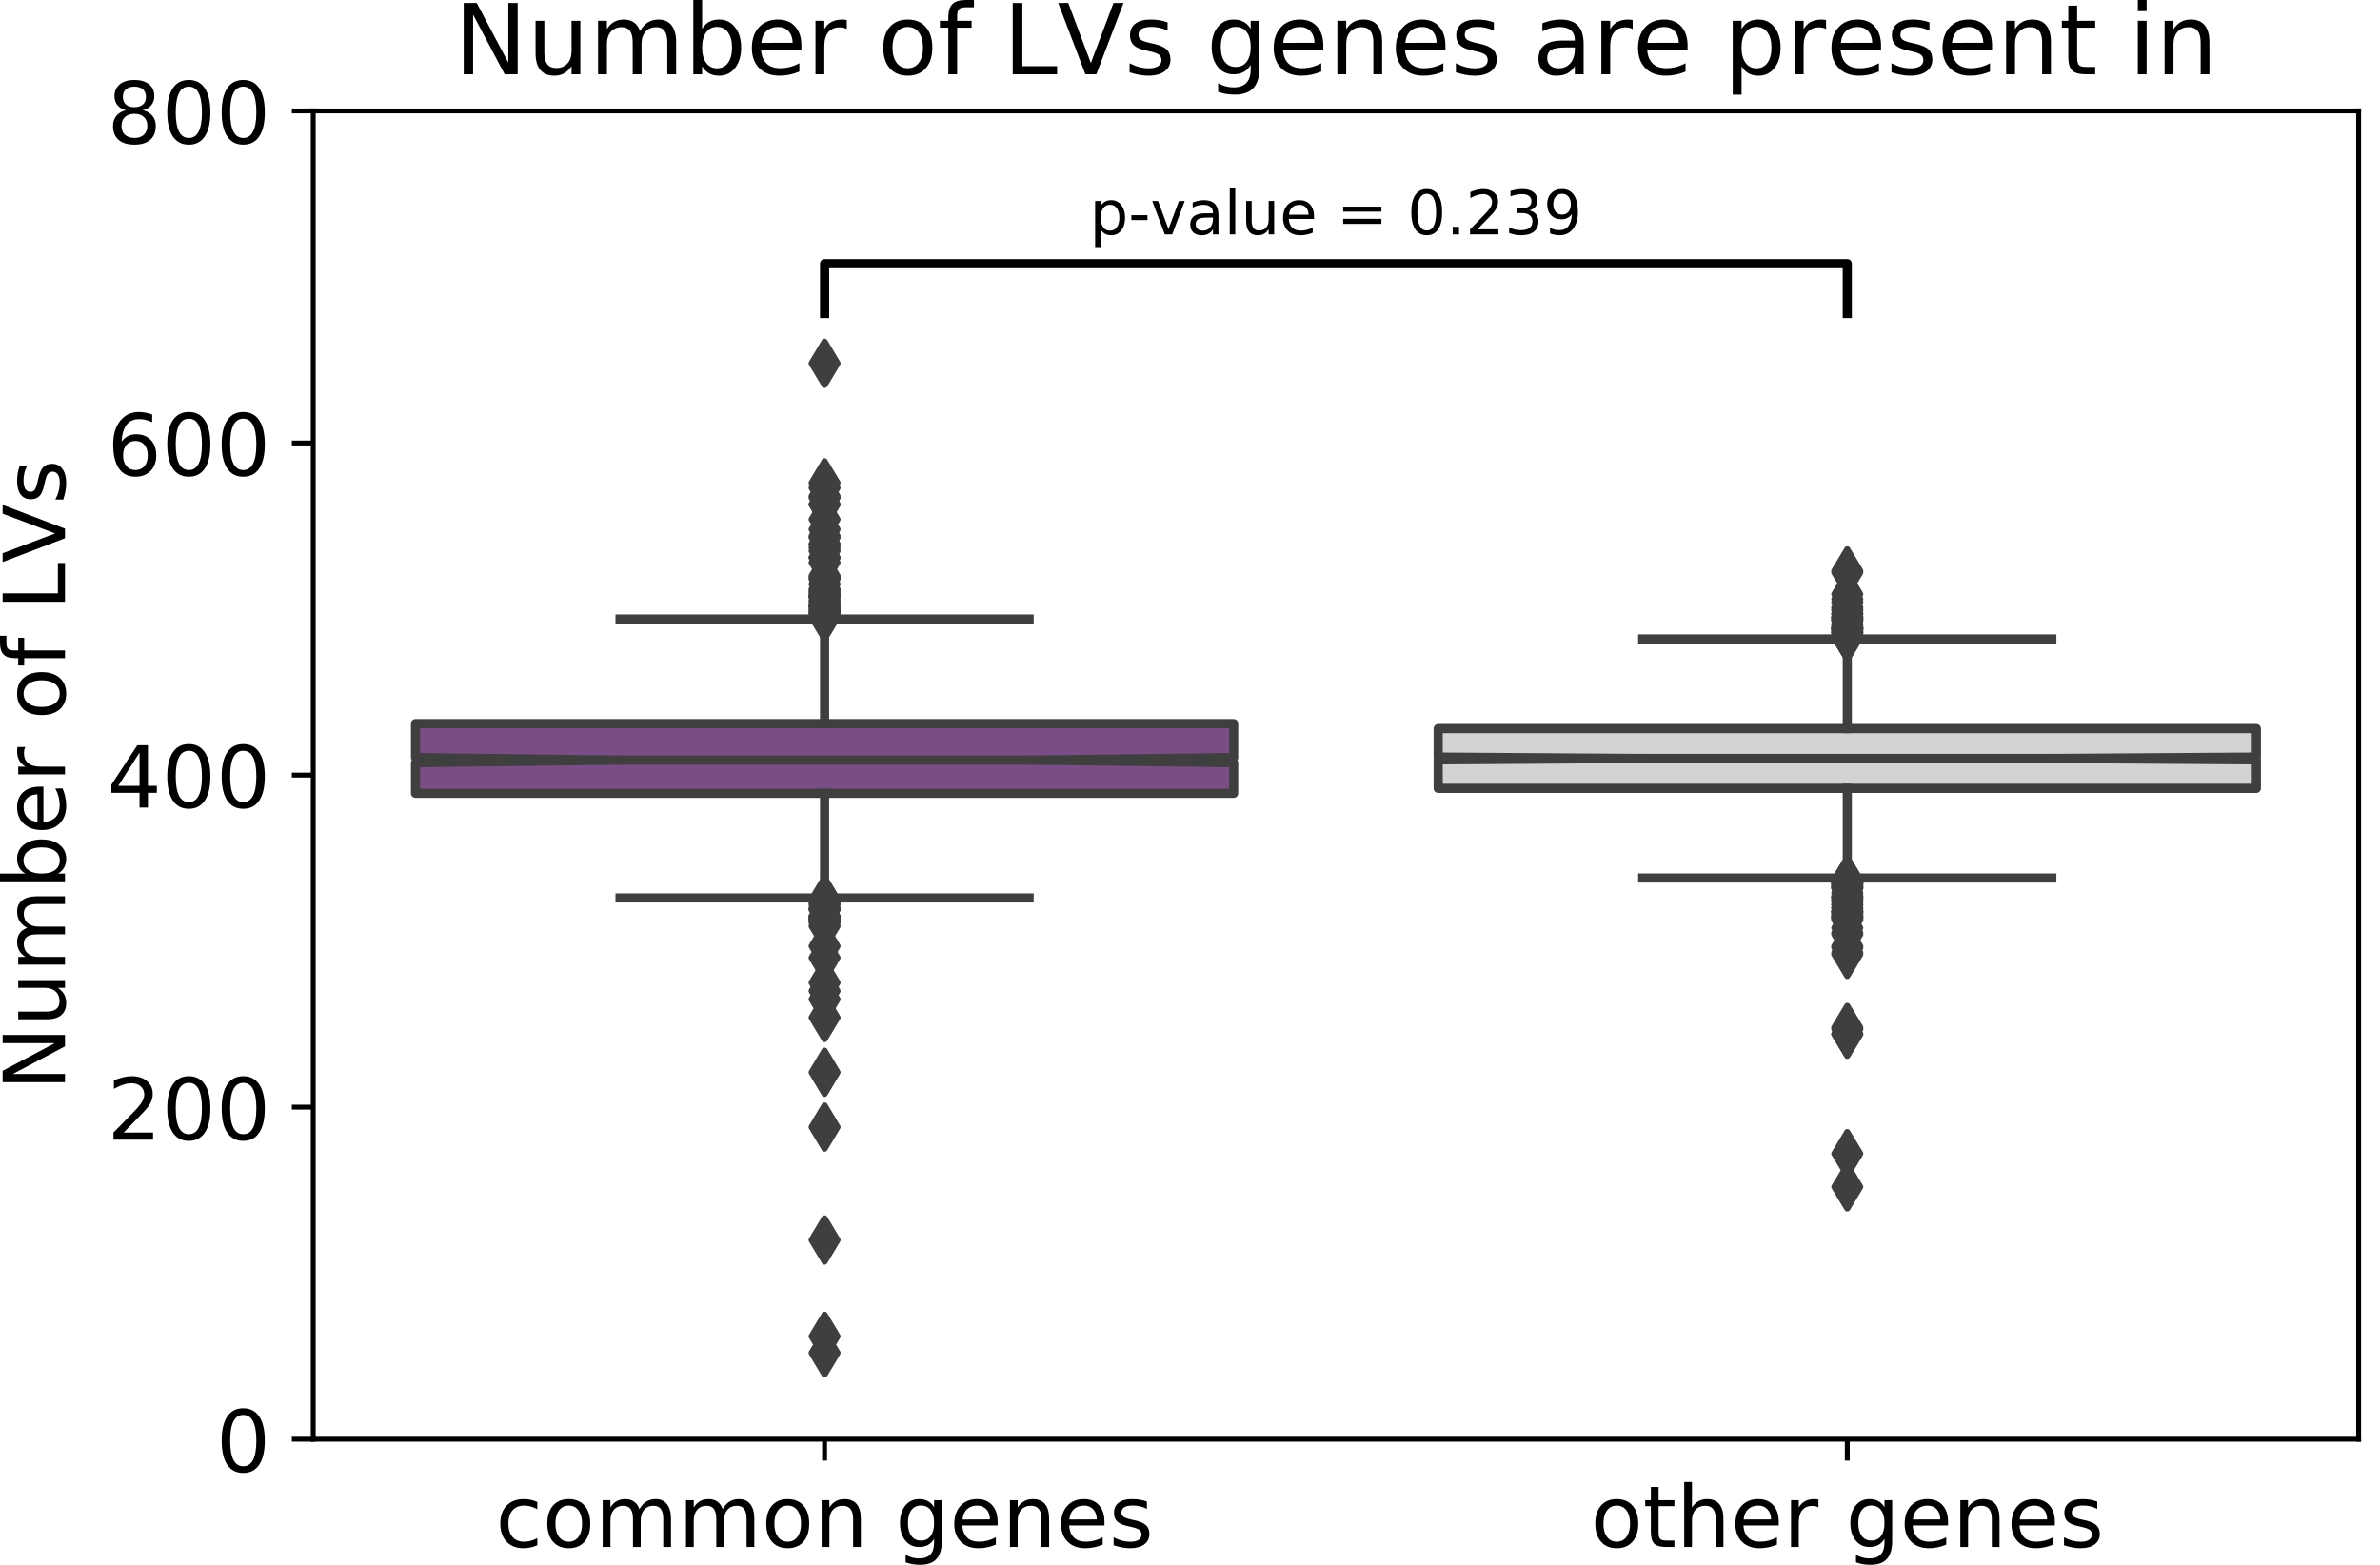 <?xml version="1.0" encoding="utf-8" standalone="no"?>
<!DOCTYPE svg PUBLIC "-//W3C//DTD SVG 1.1//EN"
  "http://www.w3.org/Graphics/SVG/1.1/DTD/svg11.dtd">
<!-- Created with matplotlib (https://matplotlib.org/) -->
<svg height="256.147pt" version="1.1" viewBox="0 0 389.572 256.147" width="389.572pt" xmlns="http://www.w3.org/2000/svg" xmlns:xlink="http://www.w3.org/1999/xlink">
 <defs>
  <style type="text/css">
*{stroke-linecap:butt;stroke-linejoin:round;}
  </style>
 </defs>
 <g id="figure_1">
  <g id="patch_1">
   <path d="M 0 256.147
L 389.572 256.147
L 389.572 0
L 0 0
z
" style="fill:none;"/>
  </g>
  <g id="axes_1">
   <g id="patch_2">
    <path d="M 51.272 235.597
L 386.072 235.597
L 386.072 18.157
L 51.272 18.157
z
" style="fill:none;"/>
   </g>
   <g id="patch_3">
    <path clip-path="url(#pb66b2b7075)" d="M 68.012 129.867
L 201.932 129.867
L 201.932 124.852
L 168.452 124.431
L 201.932 124.01
L 201.932 118.452
L 68.012 118.452
L 68.012 124.01
L 101.492 124.431
L 68.012 124.852
L 68.012 129.867
z
" style="fill:#7b4d85;stroke:#3f3f3f;stroke-linejoin:miter;stroke-width:1.5;"/>
   </g>
   <g id="patch_4">
    <path clip-path="url(#pb66b2b7075)" d="M 235.412 129.052
L 369.332 129.052
L 369.332 124.387
L 335.852 124.159
L 369.332 123.932
L 369.332 119.267
L 235.412 119.267
L 235.412 123.932
L 268.892 124.159
L 235.412 124.387
L 235.412 129.052
z
" style="fill:#d3d3d3;stroke:#3f3f3f;stroke-linejoin:miter;stroke-width:1.5;"/>
   </g>
   <g id="matplotlib.axis_1">
    <g id="xtick_1">
     <g id="line2d_1">
      <defs>
       <path d="M 0 0
L 0 3.5
" id="m9c229fa708" style="stroke:#000000;stroke-width:0.8;"/>
      </defs>
      <g>
       <use style="stroke:#000000;stroke-width:0.8;" x="134.972" xlink:href="#m9c229fa708" y="235.597"/>
      </g>
     </g>
     <g id="text_1">
      <!-- common genes -->
      <defs>
       <path d="M 48.781 52.594
L 48.781 44.188
Q 44.969 46.297 41.141 47.344
Q 37.312 48.391 33.406 48.391
Q 24.656 48.391 19.812 42.844
Q 14.984 37.312 14.984 27.297
Q 14.984 17.281 19.812 11.734
Q 24.656 6.203 33.406 6.203
Q 37.312 6.203 41.141 7.25
Q 44.969 8.297 48.781 10.406
L 48.781 2.094
Q 45.016 0.344 40.984 -0.531
Q 36.969 -1.422 32.422 -1.422
Q 20.062 -1.422 12.781 6.344
Q 5.516 14.109 5.516 27.297
Q 5.516 40.672 12.859 48.328
Q 20.219 56 33.016 56
Q 37.156 56 41.109 55.141
Q 45.062 54.297 48.781 52.594
z
" id="DejaVuSans-99"/>
       <path d="M 30.609 48.391
Q 23.391 48.391 19.188 42.75
Q 14.984 37.109 14.984 27.297
Q 14.984 17.484 19.156 11.844
Q 23.344 6.203 30.609 6.203
Q 37.797 6.203 41.984 11.859
Q 46.188 17.531 46.188 27.297
Q 46.188 37.016 41.984 42.703
Q 37.797 48.391 30.609 48.391
z
M 30.609 56
Q 42.328 56 49.016 48.375
Q 55.719 40.766 55.719 27.297
Q 55.719 13.875 49.016 6.219
Q 42.328 -1.422 30.609 -1.422
Q 18.844 -1.422 12.172 6.219
Q 5.516 13.875 5.516 27.297
Q 5.516 40.766 12.172 48.375
Q 18.844 56 30.609 56
z
" id="DejaVuSans-111"/>
       <path d="M 52 44.188
Q 55.375 50.25 60.062 53.125
Q 64.75 56 71.094 56
Q 79.641 56 84.281 50.016
Q 88.922 44.047 88.922 33.016
L 88.922 0
L 79.891 0
L 79.891 32.719
Q 79.891 40.578 77.094 44.375
Q 74.312 48.188 68.609 48.188
Q 61.625 48.188 57.562 43.547
Q 53.516 38.922 53.516 30.906
L 53.516 0
L 44.484 0
L 44.484 32.719
Q 44.484 40.625 41.703 44.406
Q 38.922 48.188 33.109 48.188
Q 26.219 48.188 22.156 43.531
Q 18.109 38.875 18.109 30.906
L 18.109 0
L 9.078 0
L 9.078 54.688
L 18.109 54.688
L 18.109 46.188
Q 21.188 51.219 25.484 53.609
Q 29.781 56 35.688 56
Q 41.656 56 45.828 52.969
Q 50 49.953 52 44.188
z
" id="DejaVuSans-109"/>
       <path d="M 54.891 33.016
L 54.891 0
L 45.906 0
L 45.906 32.719
Q 45.906 40.484 42.875 44.328
Q 39.844 48.188 33.797 48.188
Q 26.516 48.188 22.312 43.547
Q 18.109 38.922 18.109 30.906
L 18.109 0
L 9.078 0
L 9.078 54.688
L 18.109 54.688
L 18.109 46.188
Q 21.344 51.125 25.703 53.562
Q 30.078 56 35.797 56
Q 45.219 56 50.047 50.172
Q 54.891 44.344 54.891 33.016
z
" id="DejaVuSans-110"/>
       <path id="DejaVuSans-32"/>
       <path d="M 45.406 27.984
Q 45.406 37.75 41.375 43.109
Q 37.359 48.484 30.078 48.484
Q 22.859 48.484 18.828 43.109
Q 14.797 37.75 14.797 27.984
Q 14.797 18.266 18.828 12.891
Q 22.859 7.516 30.078 7.516
Q 37.359 7.516 41.375 12.891
Q 45.406 18.266 45.406 27.984
z
M 54.391 6.781
Q 54.391 -7.172 48.188 -13.984
Q 42 -20.797 29.203 -20.797
Q 24.469 -20.797 20.266 -20.094
Q 16.062 -19.391 12.109 -17.922
L 12.109 -9.188
Q 16.062 -11.328 19.922 -12.344
Q 23.781 -13.375 27.781 -13.375
Q 36.625 -13.375 41.016 -8.766
Q 45.406 -4.156 45.406 5.172
L 45.406 9.625
Q 42.625 4.781 38.281 2.391
Q 33.938 0 27.875 0
Q 17.828 0 11.672 7.656
Q 5.516 15.328 5.516 27.984
Q 5.516 40.672 11.672 48.328
Q 17.828 56 27.875 56
Q 33.938 56 38.281 53.609
Q 42.625 51.219 45.406 46.391
L 45.406 54.688
L 54.391 54.688
z
" id="DejaVuSans-103"/>
       <path d="M 56.203 29.594
L 56.203 25.203
L 14.891 25.203
Q 15.484 15.922 20.484 11.062
Q 25.484 6.203 34.422 6.203
Q 39.594 6.203 44.453 7.469
Q 49.312 8.734 54.109 11.281
L 54.109 2.781
Q 49.266 0.734 44.188 -0.344
Q 39.109 -1.422 33.891 -1.422
Q 20.797 -1.422 13.156 6.188
Q 5.516 13.812 5.516 26.812
Q 5.516 40.234 12.766 48.109
Q 20.016 56 32.328 56
Q 43.359 56 49.781 48.891
Q 56.203 41.797 56.203 29.594
z
M 47.219 32.234
Q 47.125 39.594 43.094 43.984
Q 39.062 48.391 32.422 48.391
Q 24.906 48.391 20.391 44.141
Q 15.875 39.891 15.188 32.172
z
" id="DejaVuSans-101"/>
       <path d="M 44.281 53.078
L 44.281 44.578
Q 40.484 46.531 36.375 47.5
Q 32.281 48.484 27.875 48.484
Q 21.188 48.484 17.844 46.438
Q 14.5 44.391 14.5 40.281
Q 14.5 37.156 16.891 35.375
Q 19.281 33.594 26.516 31.984
L 29.594 31.297
Q 39.156 29.25 43.188 25.516
Q 47.219 21.781 47.219 15.094
Q 47.219 7.469 41.188 3.016
Q 35.156 -1.422 24.609 -1.422
Q 20.219 -1.422 15.453 -0.562
Q 10.688 0.297 5.422 2
L 5.422 11.281
Q 10.406 8.688 15.234 7.391
Q 20.062 6.109 24.812 6.109
Q 31.156 6.109 34.562 8.281
Q 37.984 10.453 37.984 14.406
Q 37.984 18.062 35.516 20.016
Q 33.062 21.969 24.703 23.781
L 21.578 24.516
Q 13.234 26.266 9.516 29.906
Q 5.812 33.547 5.812 39.891
Q 5.812 47.609 11.281 51.797
Q 16.75 56 26.812 56
Q 31.781 56 36.172 55.266
Q 40.578 54.547 44.281 53.078
z
" id="DejaVuSans-115"/>
      </defs>
      <g transform="translate(81.118 253.235)scale(0.14 -0.14)">
       <use xlink:href="#DejaVuSans-99"/>
       <use x="54.98" xlink:href="#DejaVuSans-111"/>
       <use x="116.162" xlink:href="#DejaVuSans-109"/>
       <use x="213.574" xlink:href="#DejaVuSans-109"/>
       <use x="310.986" xlink:href="#DejaVuSans-111"/>
       <use x="372.168" xlink:href="#DejaVuSans-110"/>
       <use x="435.547" xlink:href="#DejaVuSans-32"/>
       <use x="467.334" xlink:href="#DejaVuSans-103"/>
       <use x="530.811" xlink:href="#DejaVuSans-101"/>
       <use x="592.334" xlink:href="#DejaVuSans-110"/>
       <use x="655.713" xlink:href="#DejaVuSans-101"/>
       <use x="717.236" xlink:href="#DejaVuSans-115"/>
      </g>
     </g>
    </g>
    <g id="xtick_2">
     <g id="line2d_2">
      <g>
       <use style="stroke:#000000;stroke-width:0.8;" x="302.372" xlink:href="#m9c229fa708" y="235.597"/>
      </g>
     </g>
     <g id="text_2">
      <!-- other genes -->
      <defs>
       <path d="M 18.312 70.219
L 18.312 54.688
L 36.812 54.688
L 36.812 47.703
L 18.312 47.703
L 18.312 18.016
Q 18.312 11.328 20.141 9.422
Q 21.969 7.516 27.594 7.516
L 36.812 7.516
L 36.812 0
L 27.594 0
Q 17.188 0 13.234 3.875
Q 9.281 7.766 9.281 18.016
L 9.281 47.703
L 2.688 47.703
L 2.688 54.688
L 9.281 54.688
L 9.281 70.219
z
" id="DejaVuSans-116"/>
       <path d="M 54.891 33.016
L 54.891 0
L 45.906 0
L 45.906 32.719
Q 45.906 40.484 42.875 44.328
Q 39.844 48.188 33.797 48.188
Q 26.516 48.188 22.312 43.547
Q 18.109 38.922 18.109 30.906
L 18.109 0
L 9.078 0
L 9.078 75.984
L 18.109 75.984
L 18.109 46.188
Q 21.344 51.125 25.703 53.562
Q 30.078 56 35.797 56
Q 45.219 56 50.047 50.172
Q 54.891 44.344 54.891 33.016
z
" id="DejaVuSans-104"/>
       <path d="M 41.109 46.297
Q 39.594 47.172 37.812 47.578
Q 36.031 48 33.891 48
Q 26.266 48 22.188 43.047
Q 18.109 38.094 18.109 28.812
L 18.109 0
L 9.078 0
L 9.078 54.688
L 18.109 54.688
L 18.109 46.188
Q 20.953 51.172 25.484 53.578
Q 30.031 56 36.531 56
Q 37.453 56 38.578 55.875
Q 39.703 55.766 41.062 55.516
z
" id="DejaVuSans-114"/>
      </defs>
      <g transform="translate(260.358 253.235)scale(0.14 -0.14)">
       <use xlink:href="#DejaVuSans-111"/>
       <use x="61.182" xlink:href="#DejaVuSans-116"/>
       <use x="100.391" xlink:href="#DejaVuSans-104"/>
       <use x="163.77" xlink:href="#DejaVuSans-101"/>
       <use x="225.293" xlink:href="#DejaVuSans-114"/>
       <use x="266.406" xlink:href="#DejaVuSans-32"/>
       <use x="298.193" xlink:href="#DejaVuSans-103"/>
       <use x="361.67" xlink:href="#DejaVuSans-101"/>
       <use x="423.193" xlink:href="#DejaVuSans-110"/>
       <use x="486.572" xlink:href="#DejaVuSans-101"/>
       <use x="548.096" xlink:href="#DejaVuSans-115"/>
      </g>
     </g>
    </g>
   </g>
   <g id="matplotlib.axis_2">
    <g id="ytick_1">
     <g id="line2d_3">
      <defs>
       <path d="M 0 0
L -3.5 0
" id="mf11af5f8f3" style="stroke:#000000;stroke-width:0.8;"/>
      </defs>
      <g>
       <use style="stroke:#000000;stroke-width:0.8;" x="51.272" xlink:href="#mf11af5f8f3" y="235.597"/>
      </g>
     </g>
     <g id="text_3">
      <!-- 0 -->
      <defs>
       <path d="M 31.781 66.406
Q 24.172 66.406 20.328 58.906
Q 16.5 51.422 16.5 36.375
Q 16.5 21.391 20.328 13.891
Q 24.172 6.391 31.781 6.391
Q 39.453 6.391 43.281 13.891
Q 47.125 21.391 47.125 36.375
Q 47.125 51.422 43.281 58.906
Q 39.453 66.406 31.781 66.406
z
M 31.781 74.219
Q 44.047 74.219 50.516 64.516
Q 56.984 54.828 56.984 36.375
Q 56.984 17.969 50.516 8.266
Q 44.047 -1.422 31.781 -1.422
Q 19.531 -1.422 13.062 8.266
Q 6.594 17.969 6.594 36.375
Q 6.594 54.828 13.062 64.516
Q 19.531 74.219 31.781 74.219
z
" id="DejaVuSans-48"/>
      </defs>
      <g transform="translate(35.364 240.916)scale(0.14 -0.14)">
       <use xlink:href="#DejaVuSans-48"/>
      </g>
     </g>
    </g>
    <g id="ytick_2">
     <g id="line2d_4">
      <g>
       <use style="stroke:#000000;stroke-width:0.8;" x="51.272" xlink:href="#mf11af5f8f3" y="181.238"/>
      </g>
     </g>
     <g id="text_4">
      <!-- 200 -->
      <defs>
       <path d="M 19.188 8.297
L 53.609 8.297
L 53.609 0
L 7.328 0
L 7.328 8.297
Q 12.938 14.109 22.625 23.891
Q 32.328 33.688 34.812 36.531
Q 39.547 41.844 41.422 45.531
Q 43.312 49.219 43.312 52.781
Q 43.312 58.594 39.234 62.25
Q 35.156 65.922 28.609 65.922
Q 23.969 65.922 18.812 64.312
Q 13.672 62.703 7.812 59.422
L 7.812 69.391
Q 13.766 71.781 18.938 73
Q 24.125 74.219 28.422 74.219
Q 39.75 74.219 46.484 68.547
Q 53.219 62.891 53.219 53.422
Q 53.219 48.922 51.531 44.891
Q 49.859 40.875 45.406 35.406
Q 44.188 33.984 37.641 27.219
Q 31.109 20.453 19.188 8.297
z
" id="DejaVuSans-50"/>
      </defs>
      <g transform="translate(17.549 186.556)scale(0.14 -0.14)">
       <use xlink:href="#DejaVuSans-50"/>
       <use x="63.623" xlink:href="#DejaVuSans-48"/>
       <use x="127.246" xlink:href="#DejaVuSans-48"/>
      </g>
     </g>
    </g>
    <g id="ytick_3">
     <g id="line2d_5">
      <g>
       <use style="stroke:#000000;stroke-width:0.8;" x="51.272" xlink:href="#mf11af5f8f3" y="126.877"/>
      </g>
     </g>
     <g id="text_5">
      <!-- 400 -->
      <defs>
       <path d="M 37.797 64.312
L 12.891 25.391
L 37.797 25.391
z
M 35.203 72.906
L 47.609 72.906
L 47.609 25.391
L 58.016 25.391
L 58.016 17.188
L 47.609 17.188
L 47.609 0
L 37.797 0
L 37.797 17.188
L 4.891 17.188
L 4.891 26.703
z
" id="DejaVuSans-52"/>
      </defs>
      <g transform="translate(17.549 132.196)scale(0.14 -0.14)">
       <use xlink:href="#DejaVuSans-52"/>
       <use x="63.623" xlink:href="#DejaVuSans-48"/>
       <use x="127.246" xlink:href="#DejaVuSans-48"/>
      </g>
     </g>
    </g>
    <g id="ytick_4">
     <g id="line2d_6">
      <g>
       <use style="stroke:#000000;stroke-width:0.8;" x="51.272" xlink:href="#mf11af5f8f3" y="72.517"/>
      </g>
     </g>
     <g id="text_6">
      <!-- 600 -->
      <defs>
       <path d="M 33.016 40.375
Q 26.375 40.375 22.484 35.828
Q 18.609 31.297 18.609 23.391
Q 18.609 15.531 22.484 10.953
Q 26.375 6.391 33.016 6.391
Q 39.656 6.391 43.531 10.953
Q 47.406 15.531 47.406 23.391
Q 47.406 31.297 43.531 35.828
Q 39.656 40.375 33.016 40.375
z
M 52.594 71.297
L 52.594 62.312
Q 48.875 64.062 45.094 64.984
Q 41.312 65.922 37.594 65.922
Q 27.828 65.922 22.672 59.328
Q 17.531 52.734 16.797 39.406
Q 19.672 43.656 24.016 45.922
Q 28.375 48.188 33.594 48.188
Q 44.578 48.188 50.953 41.516
Q 57.328 34.859 57.328 23.391
Q 57.328 12.156 50.688 5.359
Q 44.047 -1.422 33.016 -1.422
Q 20.359 -1.422 13.672 8.266
Q 6.984 17.969 6.984 36.375
Q 6.984 53.656 15.188 63.938
Q 23.391 74.219 37.203 74.219
Q 40.922 74.219 44.703 73.484
Q 48.484 72.75 52.594 71.297
z
" id="DejaVuSans-54"/>
      </defs>
      <g transform="translate(17.549 77.836)scale(0.14 -0.14)">
       <use xlink:href="#DejaVuSans-54"/>
       <use x="63.623" xlink:href="#DejaVuSans-48"/>
       <use x="127.246" xlink:href="#DejaVuSans-48"/>
      </g>
     </g>
    </g>
    <g id="ytick_5">
     <g id="line2d_7">
      <g>
       <use style="stroke:#000000;stroke-width:0.8;" x="51.272" xlink:href="#mf11af5f8f3" y="18.157"/>
      </g>
     </g>
     <g id="text_7">
      <!-- 800 -->
      <defs>
       <path d="M 31.781 34.625
Q 24.75 34.625 20.719 30.859
Q 16.703 27.094 16.703 20.516
Q 16.703 13.922 20.719 10.156
Q 24.75 6.391 31.781 6.391
Q 38.812 6.391 42.859 10.172
Q 46.922 13.969 46.922 20.516
Q 46.922 27.094 42.891 30.859
Q 38.875 34.625 31.781 34.625
z
M 21.922 38.812
Q 15.578 40.375 12.031 44.719
Q 8.5 49.078 8.5 55.328
Q 8.5 64.062 14.719 69.141
Q 20.953 74.219 31.781 74.219
Q 42.672 74.219 48.875 69.141
Q 55.078 64.062 55.078 55.328
Q 55.078 49.078 51.531 44.719
Q 48 40.375 41.703 38.812
Q 48.828 37.156 52.797 32.312
Q 56.781 27.484 56.781 20.516
Q 56.781 9.906 50.312 4.234
Q 43.844 -1.422 31.781 -1.422
Q 19.734 -1.422 13.25 4.234
Q 6.781 9.906 6.781 20.516
Q 6.781 27.484 10.781 32.312
Q 14.797 37.156 21.922 38.812
z
M 18.312 54.391
Q 18.312 48.734 21.844 45.562
Q 25.391 42.391 31.781 42.391
Q 38.141 42.391 41.719 45.562
Q 45.312 48.734 45.312 54.391
Q 45.312 60.062 41.719 63.234
Q 38.141 66.406 31.781 66.406
Q 25.391 66.406 21.844 63.234
Q 18.312 60.062 18.312 54.391
z
" id="DejaVuSans-56"/>
      </defs>
      <g transform="translate(17.549 23.476)scale(0.14 -0.14)">
       <use xlink:href="#DejaVuSans-56"/>
       <use x="63.623" xlink:href="#DejaVuSans-48"/>
       <use x="127.246" xlink:href="#DejaVuSans-48"/>
      </g>
     </g>
    </g>
    <g id="text_8">
     <!-- Number of LVs -->
     <defs>
      <path d="M 9.812 72.906
L 23.094 72.906
L 55.422 11.922
L 55.422 72.906
L 64.984 72.906
L 64.984 0
L 51.703 0
L 19.391 60.984
L 19.391 0
L 9.812 0
z
" id="DejaVuSans-78"/>
      <path d="M 8.5 21.578
L 8.5 54.688
L 17.484 54.688
L 17.484 21.922
Q 17.484 14.156 20.5 10.266
Q 23.531 6.391 29.594 6.391
Q 36.859 6.391 41.078 11.031
Q 45.312 15.672 45.312 23.688
L 45.312 54.688
L 54.297 54.688
L 54.297 0
L 45.312 0
L 45.312 8.406
Q 42.047 3.422 37.719 1
Q 33.406 -1.422 27.688 -1.422
Q 18.266 -1.422 13.375 4.438
Q 8.5 10.297 8.5 21.578
z
M 31.109 56
z
" id="DejaVuSans-117"/>
      <path d="M 48.688 27.297
Q 48.688 37.203 44.609 42.844
Q 40.531 48.484 33.406 48.484
Q 26.266 48.484 22.188 42.844
Q 18.109 37.203 18.109 27.297
Q 18.109 17.391 22.188 11.75
Q 26.266 6.109 33.406 6.109
Q 40.531 6.109 44.609 11.75
Q 48.688 17.391 48.688 27.297
z
M 18.109 46.391
Q 20.953 51.266 25.266 53.625
Q 29.594 56 35.594 56
Q 45.562 56 51.781 48.094
Q 58.016 40.188 58.016 27.297
Q 58.016 14.406 51.781 6.484
Q 45.562 -1.422 35.594 -1.422
Q 29.594 -1.422 25.266 0.953
Q 20.953 3.328 18.109 8.203
L 18.109 0
L 9.078 0
L 9.078 75.984
L 18.109 75.984
z
" id="DejaVuSans-98"/>
      <path d="M 37.109 75.984
L 37.109 68.5
L 28.516 68.5
Q 23.688 68.5 21.797 66.547
Q 19.922 64.594 19.922 59.516
L 19.922 54.688
L 34.719 54.688
L 34.719 47.703
L 19.922 47.703
L 19.922 0
L 10.891 0
L 10.891 47.703
L 2.297 47.703
L 2.297 54.688
L 10.891 54.688
L 10.891 58.5
Q 10.891 67.625 15.141 71.797
Q 19.391 75.984 28.609 75.984
z
" id="DejaVuSans-102"/>
      <path d="M 9.812 72.906
L 19.672 72.906
L 19.672 8.297
L 55.172 8.297
L 55.172 0
L 9.812 0
z
" id="DejaVuSans-76"/>
      <path d="M 28.609 0
L 0.781 72.906
L 11.078 72.906
L 34.188 11.531
L 57.328 72.906
L 67.578 72.906
L 39.797 0
z
" id="DejaVuSans-86"/>
     </defs>
     <g transform="translate(10.638 178.518)rotate(-90)scale(0.14 -0.14)">
      <use xlink:href="#DejaVuSans-78"/>
      <use x="74.805" xlink:href="#DejaVuSans-117"/>
      <use x="138.184" xlink:href="#DejaVuSans-109"/>
      <use x="235.596" xlink:href="#DejaVuSans-98"/>
      <use x="299.072" xlink:href="#DejaVuSans-101"/>
      <use x="360.596" xlink:href="#DejaVuSans-114"/>
      <use x="401.709" xlink:href="#DejaVuSans-32"/>
      <use x="433.496" xlink:href="#DejaVuSans-111"/>
      <use x="494.678" xlink:href="#DejaVuSans-102"/>
      <use x="529.883" xlink:href="#DejaVuSans-32"/>
      <use x="561.67" xlink:href="#DejaVuSans-76"/>
      <use x="617.211" xlink:href="#DejaVuSans-86"/>
      <use x="685.619" xlink:href="#DejaVuSans-115"/>
     </g>
    </g>
   </g>
   <g id="line2d_8">
    <path clip-path="url(#pb66b2b7075)" d="M 134.972 129.867
L 134.972 146.991
" style="fill:none;stroke:#3f3f3f;stroke-linecap:square;stroke-width:1.5;"/>
   </g>
   <g id="line2d_9">
    <path clip-path="url(#pb66b2b7075)" d="M 134.972 118.452
L 134.972 101.328
" style="fill:none;stroke:#3f3f3f;stroke-linecap:square;stroke-width:1.5;"/>
   </g>
   <g id="line2d_10">
    <path clip-path="url(#pb66b2b7075)" d="M 101.492 146.991
L 168.452 146.991
" style="fill:none;stroke:#3f3f3f;stroke-linecap:square;stroke-width:1.5;"/>
   </g>
   <g id="line2d_11">
    <path clip-path="url(#pb66b2b7075)" d="M 101.492 101.328
L 168.452 101.328
" style="fill:none;stroke:#3f3f3f;stroke-linecap:square;stroke-width:1.5;"/>
   </g>
   <g id="line2d_12">
    <defs>
     <path d="M -0 3.536
L 2.121 0
L -0 -3.536
L -2.121 -0
z
" id="m0b331b6258" style="stroke:#3f3f3f;stroke-linejoin:miter;"/>
    </defs>
    <g clip-path="url(#pb66b2b7075)">
     <use style="fill:#3f3f3f;stroke:#3f3f3f;stroke-linejoin:miter;" x="134.972" xlink:href="#m0b331b6258" y="162.212"/>
     <use style="fill:#3f3f3f;stroke:#3f3f3f;stroke-linejoin:miter;" x="134.972" xlink:href="#m0b331b6258" y="148.078"/>
     <use style="fill:#3f3f3f;stroke:#3f3f3f;stroke-linejoin:miter;" x="134.972" xlink:href="#m0b331b6258" y="151.611"/>
     <use style="fill:#3f3f3f;stroke:#3f3f3f;stroke-linejoin:miter;" x="134.972" xlink:href="#m0b331b6258" y="147.806"/>
     <use style="fill:#3f3f3f;stroke:#3f3f3f;stroke-linejoin:miter;" x="134.972" xlink:href="#m0b331b6258" y="163.571"/>
     <use style="fill:#3f3f3f;stroke:#3f3f3f;stroke-linejoin:miter;" x="134.972" xlink:href="#m0b331b6258" y="150.252"/>
     <use style="fill:#3f3f3f;stroke:#3f3f3f;stroke-linejoin:miter;" x="134.972" xlink:href="#m0b331b6258" y="150.796"/>
     <use style="fill:#3f3f3f;stroke:#3f3f3f;stroke-linejoin:miter;" x="134.972" xlink:href="#m0b331b6258" y="184.499"/>
     <use style="fill:#3f3f3f;stroke:#3f3f3f;stroke-linejoin:miter;" x="134.972" xlink:href="#m0b331b6258" y="166.56"/>
     <use style="fill:#3f3f3f;stroke:#3f3f3f;stroke-linejoin:miter;" x="134.972" xlink:href="#m0b331b6258" y="150.252"/>
     <use style="fill:#3f3f3f;stroke:#3f3f3f;stroke-linejoin:miter;" x="134.972" xlink:href="#m0b331b6258" y="160.852"/>
     <use style="fill:#3f3f3f;stroke:#3f3f3f;stroke-linejoin:miter;" x="134.972" xlink:href="#m0b331b6258" y="148.893"/>
     <use style="fill:#3f3f3f;stroke:#3f3f3f;stroke-linejoin:miter;" x="134.972" xlink:href="#m0b331b6258" y="147.262"/>
     <use style="fill:#3f3f3f;stroke:#3f3f3f;stroke-linejoin:miter;" x="134.972" xlink:href="#m0b331b6258" y="202.982"/>
     <use style="fill:#3f3f3f;stroke:#3f3f3f;stroke-linejoin:miter;" x="134.972" xlink:href="#m0b331b6258" y="149.981"/>
     <use style="fill:#3f3f3f;stroke:#3f3f3f;stroke-linejoin:miter;" x="134.972" xlink:href="#m0b331b6258" y="156.775"/>
     <use style="fill:#3f3f3f;stroke:#3f3f3f;stroke-linejoin:miter;" x="134.972" xlink:href="#m0b331b6258" y="175.53"/>
     <use style="fill:#3f3f3f;stroke:#3f3f3f;stroke-linejoin:miter;" x="134.972" xlink:href="#m0b331b6258" y="218.746"/>
     <use style="fill:#3f3f3f;stroke:#3f3f3f;stroke-linejoin:miter;" x="134.972" xlink:href="#m0b331b6258" y="147.262"/>
     <use style="fill:#3f3f3f;stroke:#3f3f3f;stroke-linejoin:miter;" x="134.972" xlink:href="#m0b331b6258" y="150.524"/>
     <use style="fill:#3f3f3f;stroke:#3f3f3f;stroke-linejoin:miter;" x="134.972" xlink:href="#m0b331b6258" y="151.068"/>
     <use style="fill:#3f3f3f;stroke:#3f3f3f;stroke-linejoin:miter;" x="134.972" xlink:href="#m0b331b6258" y="150.524"/>
     <use style="fill:#3f3f3f;stroke:#3f3f3f;stroke-linejoin:miter;" x="134.972" xlink:href="#m0b331b6258" y="148.893"/>
     <use style="fill:#3f3f3f;stroke:#3f3f3f;stroke-linejoin:miter;" x="134.972" xlink:href="#m0b331b6258" y="154.873"/>
     <use style="fill:#3f3f3f;stroke:#3f3f3f;stroke-linejoin:miter;" x="134.972" xlink:href="#m0b331b6258" y="221.464"/>
     <use style="fill:#3f3f3f;stroke:#3f3f3f;stroke-linejoin:miter;" x="134.972" xlink:href="#m0b331b6258" y="149.981"/>
     <use style="fill:#3f3f3f;stroke:#3f3f3f;stroke-linejoin:miter;" x="134.972" xlink:href="#m0b331b6258" y="148.621"/>
     <use style="fill:#3f3f3f;stroke:#3f3f3f;stroke-linejoin:miter;" x="134.972" xlink:href="#m0b331b6258" y="100.241"/>
     <use style="fill:#3f3f3f;stroke:#3f3f3f;stroke-linejoin:miter;" x="134.972" xlink:href="#m0b331b6258" y="79.856"/>
     <use style="fill:#3f3f3f;stroke:#3f3f3f;stroke-linejoin:miter;" x="134.972" xlink:href="#m0b331b6258" y="95.621"/>
     <use style="fill:#3f3f3f;stroke:#3f3f3f;stroke-linejoin:miter;" x="134.972" xlink:href="#m0b331b6258" y="79.041"/>
     <use style="fill:#3f3f3f;stroke:#3f3f3f;stroke-linejoin:miter;" x="134.972" xlink:href="#m0b331b6258" y="94.805"/>
     <use style="fill:#3f3f3f;stroke:#3f3f3f;stroke-linejoin:miter;" x="134.972" xlink:href="#m0b331b6258" y="59.471"/>
     <use style="fill:#3f3f3f;stroke:#3f3f3f;stroke-linejoin:miter;" x="134.972" xlink:href="#m0b331b6258" y="86.651"/>
     <use style="fill:#3f3f3f;stroke:#3f3f3f;stroke-linejoin:miter;" x="134.972" xlink:href="#m0b331b6258" y="99.426"/>
     <use style="fill:#3f3f3f;stroke:#3f3f3f;stroke-linejoin:miter;" x="134.972" xlink:href="#m0b331b6258" y="85.02"/>
     <use style="fill:#3f3f3f;stroke:#3f3f3f;stroke-linejoin:miter;" x="134.972" xlink:href="#m0b331b6258" y="81.215"/>
     <use style="fill:#3f3f3f;stroke:#3f3f3f;stroke-linejoin:miter;" x="134.972" xlink:href="#m0b331b6258" y="96.436"/>
     <use style="fill:#3f3f3f;stroke:#3f3f3f;stroke-linejoin:miter;" x="134.972" xlink:href="#m0b331b6258" y="94.533"/>
     <use style="fill:#3f3f3f;stroke:#3f3f3f;stroke-linejoin:miter;" x="134.972" xlink:href="#m0b331b6258" y="88.01"/>
     <use style="fill:#3f3f3f;stroke:#3f3f3f;stroke-linejoin:miter;" x="134.972" xlink:href="#m0b331b6258" y="99.969"/>
     <use style="fill:#3f3f3f;stroke:#3f3f3f;stroke-linejoin:miter;" x="134.972" xlink:href="#m0b331b6258" y="100.513"/>
     <use style="fill:#3f3f3f;stroke:#3f3f3f;stroke-linejoin:miter;" x="134.972" xlink:href="#m0b331b6258" y="96.98"/>
     <use style="fill:#3f3f3f;stroke:#3f3f3f;stroke-linejoin:miter;" x="134.972" xlink:href="#m0b331b6258" y="89.097"/>
     <use style="fill:#3f3f3f;stroke:#3f3f3f;stroke-linejoin:miter;" x="134.972" xlink:href="#m0b331b6258" y="97.523"/>
     <use style="fill:#3f3f3f;stroke:#3f3f3f;stroke-linejoin:miter;" x="134.972" xlink:href="#m0b331b6258" y="82.574"/>
     <use style="fill:#3f3f3f;stroke:#3f3f3f;stroke-linejoin:miter;" x="134.972" xlink:href="#m0b331b6258" y="92.087"/>
     <use style="fill:#3f3f3f;stroke:#3f3f3f;stroke-linejoin:miter;" x="134.972" xlink:href="#m0b331b6258" y="99.154"/>
     <use style="fill:#3f3f3f;stroke:#3f3f3f;stroke-linejoin:miter;" x="134.972" xlink:href="#m0b331b6258" y="90.184"/>
     <use style="fill:#3f3f3f;stroke:#3f3f3f;stroke-linejoin:miter;" x="134.972" xlink:href="#m0b331b6258" y="87.738"/>
     <use style="fill:#3f3f3f;stroke:#3f3f3f;stroke-linejoin:miter;" x="134.972" xlink:href="#m0b331b6258" y="99.698"/>
     <use style="fill:#3f3f3f;stroke:#3f3f3f;stroke-linejoin:miter;" x="134.972" xlink:href="#m0b331b6258" y="91.272"/>
     <use style="fill:#3f3f3f;stroke:#3f3f3f;stroke-linejoin:miter;" x="134.972" xlink:href="#m0b331b6258" y="97.523"/>
     <use style="fill:#3f3f3f;stroke:#3f3f3f;stroke-linejoin:miter;" x="134.972" xlink:href="#m0b331b6258" y="97.795"/>
     <use style="fill:#3f3f3f;stroke:#3f3f3f;stroke-linejoin:miter;" x="134.972" xlink:href="#m0b331b6258" y="96.708"/>
     <use style="fill:#3f3f3f;stroke:#3f3f3f;stroke-linejoin:miter;" x="134.972" xlink:href="#m0b331b6258" y="82.574"/>
     <use style="fill:#3f3f3f;stroke:#3f3f3f;stroke-linejoin:miter;" x="134.972" xlink:href="#m0b331b6258" y="100.241"/>
     <use style="fill:#3f3f3f;stroke:#3f3f3f;stroke-linejoin:miter;" x="134.972" xlink:href="#m0b331b6258" y="94.261"/>
     <use style="fill:#3f3f3f;stroke:#3f3f3f;stroke-linejoin:miter;" x="134.972" xlink:href="#m0b331b6258" y="99.154"/>
     <use style="fill:#3f3f3f;stroke:#3f3f3f;stroke-linejoin:miter;" x="134.972" xlink:href="#m0b331b6258" y="101.056"/>
     <use style="fill:#3f3f3f;stroke:#3f3f3f;stroke-linejoin:miter;" x="134.972" xlink:href="#m0b331b6258" y="98.338"/>
     <use style="fill:#3f3f3f;stroke:#3f3f3f;stroke-linejoin:miter;" x="134.972" xlink:href="#m0b331b6258" y="98.61"/>
     <use style="fill:#3f3f3f;stroke:#3f3f3f;stroke-linejoin:miter;" x="134.972" xlink:href="#m0b331b6258" y="91.272"/>
     <use style="fill:#3f3f3f;stroke:#3f3f3f;stroke-linejoin:miter;" x="134.972" xlink:href="#m0b331b6258" y="89.097"/>
     <use style="fill:#3f3f3f;stroke:#3f3f3f;stroke-linejoin:miter;" x="134.972" xlink:href="#m0b331b6258" y="81.487"/>
     <use style="fill:#3f3f3f;stroke:#3f3f3f;stroke-linejoin:miter;" x="134.972" xlink:href="#m0b331b6258" y="89.641"/>
     <use style="fill:#3f3f3f;stroke:#3f3f3f;stroke-linejoin:miter;" x="134.972" xlink:href="#m0b331b6258" y="97.251"/>
     <use style="fill:#3f3f3f;stroke:#3f3f3f;stroke-linejoin:miter;" x="134.972" xlink:href="#m0b331b6258" y="99.154"/>
     <use style="fill:#3f3f3f;stroke:#3f3f3f;stroke-linejoin:miter;" x="134.972" xlink:href="#m0b331b6258" y="97.795"/>
    </g>
   </g>
   <g id="line2d_13">
    <path clip-path="url(#pb66b2b7075)" d="M 302.372 129.052
L 302.372 143.729
" style="fill:none;stroke:#3f3f3f;stroke-linecap:square;stroke-width:1.5;"/>
   </g>
   <g id="line2d_14">
    <path clip-path="url(#pb66b2b7075)" d="M 302.372 119.267
L 302.372 104.59
" style="fill:none;stroke:#3f3f3f;stroke-linecap:square;stroke-width:1.5;"/>
   </g>
   <g id="line2d_15">
    <path clip-path="url(#pb66b2b7075)" d="M 268.892 143.729
L 335.852 143.729
" style="fill:none;stroke:#3f3f3f;stroke-linecap:square;stroke-width:1.5;"/>
   </g>
   <g id="line2d_16">
    <path clip-path="url(#pb66b2b7075)" d="M 268.892 104.59
L 335.852 104.59
" style="fill:none;stroke:#3f3f3f;stroke-linecap:square;stroke-width:1.5;"/>
   </g>
   <g id="line2d_17">
    <g clip-path="url(#pb66b2b7075)">
     <use style="fill:#3f3f3f;stroke:#3f3f3f;stroke-linejoin:miter;" x="302.372" xlink:href="#m0b331b6258" y="144.544"/>
     <use style="fill:#3f3f3f;stroke:#3f3f3f;stroke-linejoin:miter;" x="302.372" xlink:href="#m0b331b6258" y="156.232"/>
     <use style="fill:#3f3f3f;stroke:#3f3f3f;stroke-linejoin:miter;" x="302.372" xlink:href="#m0b331b6258" y="144.544"/>
     <use style="fill:#3f3f3f;stroke:#3f3f3f;stroke-linejoin:miter;" x="302.372" xlink:href="#m0b331b6258" y="149.981"/>
     <use style="fill:#3f3f3f;stroke:#3f3f3f;stroke-linejoin:miter;" x="302.372" xlink:href="#m0b331b6258" y="148.078"/>
     <use style="fill:#3f3f3f;stroke:#3f3f3f;stroke-linejoin:miter;" x="302.372" xlink:href="#m0b331b6258" y="150.524"/>
     <use style="fill:#3f3f3f;stroke:#3f3f3f;stroke-linejoin:miter;" x="302.372" xlink:href="#m0b331b6258" y="145.36"/>
     <use style="fill:#3f3f3f;stroke:#3f3f3f;stroke-linejoin:miter;" x="302.372" xlink:href="#m0b331b6258" y="151.883"/>
     <use style="fill:#3f3f3f;stroke:#3f3f3f;stroke-linejoin:miter;" x="302.372" xlink:href="#m0b331b6258" y="147.534"/>
     <use style="fill:#3f3f3f;stroke:#3f3f3f;stroke-linejoin:miter;" x="302.372" xlink:href="#m0b331b6258" y="152.698"/>
     <use style="fill:#3f3f3f;stroke:#3f3f3f;stroke-linejoin:miter;" x="302.372" xlink:href="#m0b331b6258" y="194.284"/>
     <use style="fill:#3f3f3f;stroke:#3f3f3f;stroke-linejoin:miter;" x="302.372" xlink:href="#m0b331b6258" y="145.36"/>
     <use style="fill:#3f3f3f;stroke:#3f3f3f;stroke-linejoin:miter;" x="302.372" xlink:href="#m0b331b6258" y="169.278"/>
     <use style="fill:#3f3f3f;stroke:#3f3f3f;stroke-linejoin:miter;" x="302.372" xlink:href="#m0b331b6258" y="147.262"/>
     <use style="fill:#3f3f3f;stroke:#3f3f3f;stroke-linejoin:miter;" x="302.372" xlink:href="#m0b331b6258" y="147.534"/>
     <use style="fill:#3f3f3f;stroke:#3f3f3f;stroke-linejoin:miter;" x="302.372" xlink:href="#m0b331b6258" y="146.175"/>
     <use style="fill:#3f3f3f;stroke:#3f3f3f;stroke-linejoin:miter;" x="302.372" xlink:href="#m0b331b6258" y="145.36"/>
     <use style="fill:#3f3f3f;stroke:#3f3f3f;stroke-linejoin:miter;" x="302.372" xlink:href="#m0b331b6258" y="146.719"/>
     <use style="fill:#3f3f3f;stroke:#3f3f3f;stroke-linejoin:miter;" x="302.372" xlink:href="#m0b331b6258" y="146.719"/>
     <use style="fill:#3f3f3f;stroke:#3f3f3f;stroke-linejoin:miter;" x="302.372" xlink:href="#m0b331b6258" y="150.252"/>
     <use style="fill:#3f3f3f;stroke:#3f3f3f;stroke-linejoin:miter;" x="302.372" xlink:href="#m0b331b6258" y="150.524"/>
     <use style="fill:#3f3f3f;stroke:#3f3f3f;stroke-linejoin:miter;" x="302.372" xlink:href="#m0b331b6258" y="146.991"/>
     <use style="fill:#3f3f3f;stroke:#3f3f3f;stroke-linejoin:miter;" x="302.372" xlink:href="#m0b331b6258" y="149.981"/>
     <use style="fill:#3f3f3f;stroke:#3f3f3f;stroke-linejoin:miter;" x="302.372" xlink:href="#m0b331b6258" y="146.991"/>
     <use style="fill:#3f3f3f;stroke:#3f3f3f;stroke-linejoin:miter;" x="302.372" xlink:href="#m0b331b6258" y="168.463"/>
     <use style="fill:#3f3f3f;stroke:#3f3f3f;stroke-linejoin:miter;" x="302.372" xlink:href="#m0b331b6258" y="149.165"/>
     <use style="fill:#3f3f3f;stroke:#3f3f3f;stroke-linejoin:miter;" x="302.372" xlink:href="#m0b331b6258" y="169.278"/>
     <use style="fill:#3f3f3f;stroke:#3f3f3f;stroke-linejoin:miter;" x="302.372" xlink:href="#m0b331b6258" y="144.544"/>
     <use style="fill:#3f3f3f;stroke:#3f3f3f;stroke-linejoin:miter;" x="302.372" xlink:href="#m0b331b6258" y="188.848"/>
     <use style="fill:#3f3f3f;stroke:#3f3f3f;stroke-linejoin:miter;" x="302.372" xlink:href="#m0b331b6258" y="148.078"/>
     <use style="fill:#3f3f3f;stroke:#3f3f3f;stroke-linejoin:miter;" x="302.372" xlink:href="#m0b331b6258" y="149.437"/>
     <use style="fill:#3f3f3f;stroke:#3f3f3f;stroke-linejoin:miter;" x="302.372" xlink:href="#m0b331b6258" y="144.273"/>
     <use style="fill:#3f3f3f;stroke:#3f3f3f;stroke-linejoin:miter;" x="302.372" xlink:href="#m0b331b6258" y="145.088"/>
     <use style="fill:#3f3f3f;stroke:#3f3f3f;stroke-linejoin:miter;" x="302.372" xlink:href="#m0b331b6258" y="152.97"/>
     <use style="fill:#3f3f3f;stroke:#3f3f3f;stroke-linejoin:miter;" x="302.372" xlink:href="#m0b331b6258" y="149.437"/>
     <use style="fill:#3f3f3f;stroke:#3f3f3f;stroke-linejoin:miter;" x="302.372" xlink:href="#m0b331b6258" y="149.165"/>
     <use style="fill:#3f3f3f;stroke:#3f3f3f;stroke-linejoin:miter;" x="302.372" xlink:href="#m0b331b6258" y="144.544"/>
     <use style="fill:#3f3f3f;stroke:#3f3f3f;stroke-linejoin:miter;" x="302.372" xlink:href="#m0b331b6258" y="144.001"/>
     <use style="fill:#3f3f3f;stroke:#3f3f3f;stroke-linejoin:miter;" x="302.372" xlink:href="#m0b331b6258" y="149.709"/>
     <use style="fill:#3f3f3f;stroke:#3f3f3f;stroke-linejoin:miter;" x="302.372" xlink:href="#m0b331b6258" y="148.621"/>
     <use style="fill:#3f3f3f;stroke:#3f3f3f;stroke-linejoin:miter;" x="302.372" xlink:href="#m0b331b6258" y="149.981"/>
     <use style="fill:#3f3f3f;stroke:#3f3f3f;stroke-linejoin:miter;" x="302.372" xlink:href="#m0b331b6258" y="148.621"/>
     <use style="fill:#3f3f3f;stroke:#3f3f3f;stroke-linejoin:miter;" x="302.372" xlink:href="#m0b331b6258" y="144.816"/>
     <use style="fill:#3f3f3f;stroke:#3f3f3f;stroke-linejoin:miter;" x="302.372" xlink:href="#m0b331b6258" y="149.165"/>
     <use style="fill:#3f3f3f;stroke:#3f3f3f;stroke-linejoin:miter;" x="302.372" xlink:href="#m0b331b6258" y="144.816"/>
     <use style="fill:#3f3f3f;stroke:#3f3f3f;stroke-linejoin:miter;" x="302.372" xlink:href="#m0b331b6258" y="150.252"/>
     <use style="fill:#3f3f3f;stroke:#3f3f3f;stroke-linejoin:miter;" x="302.372" xlink:href="#m0b331b6258" y="144.273"/>
     <use style="fill:#3f3f3f;stroke:#3f3f3f;stroke-linejoin:miter;" x="302.372" xlink:href="#m0b331b6258" y="154.873"/>
     <use style="fill:#3f3f3f;stroke:#3f3f3f;stroke-linejoin:miter;" x="302.372" xlink:href="#m0b331b6258" y="144.001"/>
     <use style="fill:#3f3f3f;stroke:#3f3f3f;stroke-linejoin:miter;" x="302.372" xlink:href="#m0b331b6258" y="155.145"/>
     <use style="fill:#3f3f3f;stroke:#3f3f3f;stroke-linejoin:miter;" x="302.372" xlink:href="#m0b331b6258" y="145.088"/>
     <use style="fill:#3f3f3f;stroke:#3f3f3f;stroke-linejoin:miter;" x="302.372" xlink:href="#m0b331b6258" y="168.191"/>
     <use style="fill:#3f3f3f;stroke:#3f3f3f;stroke-linejoin:miter;" x="302.372" xlink:href="#m0b331b6258" y="155.96"/>
     <use style="fill:#3f3f3f;stroke:#3f3f3f;stroke-linejoin:miter;" x="302.372" xlink:href="#m0b331b6258" y="102.959"/>
     <use style="fill:#3f3f3f;stroke:#3f3f3f;stroke-linejoin:miter;" x="302.372" xlink:href="#m0b331b6258" y="100.513"/>
     <use style="fill:#3f3f3f;stroke:#3f3f3f;stroke-linejoin:miter;" x="302.372" xlink:href="#m0b331b6258" y="101.328"/>
     <use style="fill:#3f3f3f;stroke:#3f3f3f;stroke-linejoin:miter;" x="302.372" xlink:href="#m0b331b6258" y="93.446"/>
     <use style="fill:#3f3f3f;stroke:#3f3f3f;stroke-linejoin:miter;" x="302.372" xlink:href="#m0b331b6258" y="102.959"/>
     <use style="fill:#3f3f3f;stroke:#3f3f3f;stroke-linejoin:miter;" x="302.372" xlink:href="#m0b331b6258" y="99.426"/>
     <use style="fill:#3f3f3f;stroke:#3f3f3f;stroke-linejoin:miter;" x="302.372" xlink:href="#m0b331b6258" y="99.969"/>
     <use style="fill:#3f3f3f;stroke:#3f3f3f;stroke-linejoin:miter;" x="302.372" xlink:href="#m0b331b6258" y="102.415"/>
     <use style="fill:#3f3f3f;stroke:#3f3f3f;stroke-linejoin:miter;" x="302.372" xlink:href="#m0b331b6258" y="103.231"/>
     <use style="fill:#3f3f3f;stroke:#3f3f3f;stroke-linejoin:miter;" x="302.372" xlink:href="#m0b331b6258" y="103.503"/>
     <use style="fill:#3f3f3f;stroke:#3f3f3f;stroke-linejoin:miter;" x="302.372" xlink:href="#m0b331b6258" y="101.6"/>
     <use style="fill:#3f3f3f;stroke:#3f3f3f;stroke-linejoin:miter;" x="302.372" xlink:href="#m0b331b6258" y="104.318"/>
     <use style="fill:#3f3f3f;stroke:#3f3f3f;stroke-linejoin:miter;" x="302.372" xlink:href="#m0b331b6258" y="101.056"/>
     <use style="fill:#3f3f3f;stroke:#3f3f3f;stroke-linejoin:miter;" x="302.372" xlink:href="#m0b331b6258" y="104.318"/>
     <use style="fill:#3f3f3f;stroke:#3f3f3f;stroke-linejoin:miter;" x="302.372" xlink:href="#m0b331b6258" y="101.056"/>
     <use style="fill:#3f3f3f;stroke:#3f3f3f;stroke-linejoin:miter;" x="302.372" xlink:href="#m0b331b6258" y="102.959"/>
     <use style="fill:#3f3f3f;stroke:#3f3f3f;stroke-linejoin:miter;" x="302.372" xlink:href="#m0b331b6258" y="101.056"/>
     <use style="fill:#3f3f3f;stroke:#3f3f3f;stroke-linejoin:miter;" x="302.372" xlink:href="#m0b331b6258" y="103.503"/>
     <use style="fill:#3f3f3f;stroke:#3f3f3f;stroke-linejoin:miter;" x="302.372" xlink:href="#m0b331b6258" y="101.6"/>
     <use style="fill:#3f3f3f;stroke:#3f3f3f;stroke-linejoin:miter;" x="302.372" xlink:href="#m0b331b6258" y="103.503"/>
     <use style="fill:#3f3f3f;stroke:#3f3f3f;stroke-linejoin:miter;" x="302.372" xlink:href="#m0b331b6258" y="102.687"/>
     <use style="fill:#3f3f3f;stroke:#3f3f3f;stroke-linejoin:miter;" x="302.372" xlink:href="#m0b331b6258" y="99.698"/>
     <use style="fill:#3f3f3f;stroke:#3f3f3f;stroke-linejoin:miter;" x="302.372" xlink:href="#m0b331b6258" y="93.718"/>
     <use style="fill:#3f3f3f;stroke:#3f3f3f;stroke-linejoin:miter;" x="302.372" xlink:href="#m0b331b6258" y="97.251"/>
     <use style="fill:#3f3f3f;stroke:#3f3f3f;stroke-linejoin:miter;" x="302.372" xlink:href="#m0b331b6258" y="100.513"/>
     <use style="fill:#3f3f3f;stroke:#3f3f3f;stroke-linejoin:miter;" x="302.372" xlink:href="#m0b331b6258" y="98.067"/>
     <use style="fill:#3f3f3f;stroke:#3f3f3f;stroke-linejoin:miter;" x="302.372" xlink:href="#m0b331b6258" y="102.959"/>
     <use style="fill:#3f3f3f;stroke:#3f3f3f;stroke-linejoin:miter;" x="302.372" xlink:href="#m0b331b6258" y="98.61"/>
     <use style="fill:#3f3f3f;stroke:#3f3f3f;stroke-linejoin:miter;" x="302.372" xlink:href="#m0b331b6258" y="102.144"/>
     <use style="fill:#3f3f3f;stroke:#3f3f3f;stroke-linejoin:miter;" x="302.372" xlink:href="#m0b331b6258" y="103.775"/>
     <use style="fill:#3f3f3f;stroke:#3f3f3f;stroke-linejoin:miter;" x="302.372" xlink:href="#m0b331b6258" y="101.328"/>
     <use style="fill:#3f3f3f;stroke:#3f3f3f;stroke-linejoin:miter;" x="302.372" xlink:href="#m0b331b6258" y="102.687"/>
     <use style="fill:#3f3f3f;stroke:#3f3f3f;stroke-linejoin:miter;" x="302.372" xlink:href="#m0b331b6258" y="102.959"/>
     <use style="fill:#3f3f3f;stroke:#3f3f3f;stroke-linejoin:miter;" x="302.372" xlink:href="#m0b331b6258" y="104.318"/>
    </g>
   </g>
   <g id="line2d_18">
    <path clip-path="url(#pb66b2b7075)" d="M 134.972 51.317
L 134.972 43.163
L 302.372 43.163
L 302.372 51.317
" style="fill:none;stroke:#000000;stroke-linecap:square;stroke-width:1.5;"/>
   </g>
   <g id="line2d_19">
    <path clip-path="url(#pb66b2b7075)" d="M 101.492 124.431
L 168.452 124.431
" style="fill:none;stroke:#3f3f3f;stroke-linecap:square;stroke-width:1.5;"/>
   </g>
   <g id="line2d_20">
    <path clip-path="url(#pb66b2b7075)" d="M 268.892 124.159
L 335.852 124.159
" style="fill:none;stroke:#3f3f3f;stroke-linecap:square;stroke-width:1.5;"/>
   </g>
   <g id="patch_5">
    <path d="M 51.272 235.597
L 51.272 18.157
" style="fill:none;stroke:#000000;stroke-linecap:square;stroke-linejoin:miter;stroke-width:0.8;"/>
   </g>
   <g id="patch_6">
    <path d="M 386.072 235.597
L 386.072 18.157
" style="fill:none;stroke:#000000;stroke-linecap:square;stroke-linejoin:miter;stroke-width:0.8;"/>
   </g>
   <g id="patch_7">
    <path d="M 51.272 235.597
L 386.072 235.597
" style="fill:none;stroke:#000000;stroke-linecap:square;stroke-linejoin:miter;stroke-width:0.8;"/>
   </g>
   <g id="patch_8">
    <path d="M 51.272 18.157
L 386.072 18.157
" style="fill:none;stroke:#000000;stroke-linecap:square;stroke-linejoin:miter;stroke-width:0.8;"/>
   </g>
   <g id="text_9">
    <!-- p-value = 0.239 -->
    <defs>
     <path d="M 18.109 8.203
L 18.109 -20.797
L 9.078 -20.797
L 9.078 54.688
L 18.109 54.688
L 18.109 46.391
Q 20.953 51.266 25.266 53.625
Q 29.594 56 35.594 56
Q 45.562 56 51.781 48.094
Q 58.016 40.188 58.016 27.297
Q 58.016 14.406 51.781 6.484
Q 45.562 -1.422 35.594 -1.422
Q 29.594 -1.422 25.266 0.953
Q 20.953 3.328 18.109 8.203
z
M 48.688 27.297
Q 48.688 37.203 44.609 42.844
Q 40.531 48.484 33.406 48.484
Q 26.266 48.484 22.188 42.844
Q 18.109 37.203 18.109 27.297
Q 18.109 17.391 22.188 11.75
Q 26.266 6.109 33.406 6.109
Q 40.531 6.109 44.609 11.75
Q 48.688 17.391 48.688 27.297
z
" id="DejaVuSans-112"/>
     <path d="M 4.891 31.391
L 31.203 31.391
L 31.203 23.391
L 4.891 23.391
z
" id="DejaVuSans-45"/>
     <path d="M 2.984 54.688
L 12.5 54.688
L 29.594 8.797
L 46.688 54.688
L 56.203 54.688
L 35.688 0
L 23.484 0
z
" id="DejaVuSans-118"/>
     <path d="M 34.281 27.484
Q 23.391 27.484 19.188 25
Q 14.984 22.516 14.984 16.5
Q 14.984 11.719 18.141 8.906
Q 21.297 6.109 26.703 6.109
Q 34.188 6.109 38.703 11.406
Q 43.219 16.703 43.219 25.484
L 43.219 27.484
z
M 52.203 31.203
L 52.203 0
L 43.219 0
L 43.219 8.297
Q 40.141 3.328 35.547 0.953
Q 30.953 -1.422 24.312 -1.422
Q 15.922 -1.422 10.953 3.297
Q 6 8.016 6 15.922
Q 6 25.141 12.172 29.828
Q 18.359 34.516 30.609 34.516
L 43.219 34.516
L 43.219 35.406
Q 43.219 41.609 39.141 45
Q 35.062 48.391 27.688 48.391
Q 23 48.391 18.547 47.266
Q 14.109 46.141 10.016 43.891
L 10.016 52.203
Q 14.938 54.109 19.578 55.047
Q 24.219 56 28.609 56
Q 40.484 56 46.344 49.844
Q 52.203 43.703 52.203 31.203
z
" id="DejaVuSans-97"/>
     <path d="M 9.422 75.984
L 18.406 75.984
L 18.406 0
L 9.422 0
z
" id="DejaVuSans-108"/>
     <path d="M 10.594 45.406
L 73.188 45.406
L 73.188 37.203
L 10.594 37.203
z
M 10.594 25.484
L 73.188 25.484
L 73.188 17.188
L 10.594 17.188
z
" id="DejaVuSans-61"/>
     <path d="M 10.688 12.406
L 21 12.406
L 21 0
L 10.688 0
z
" id="DejaVuSans-46"/>
     <path d="M 40.578 39.312
Q 47.656 37.797 51.625 33
Q 55.609 28.219 55.609 21.188
Q 55.609 10.406 48.188 4.484
Q 40.766 -1.422 27.094 -1.422
Q 22.516 -1.422 17.656 -0.516
Q 12.797 0.391 7.625 2.203
L 7.625 11.719
Q 11.719 9.328 16.594 8.109
Q 21.484 6.891 26.812 6.891
Q 36.078 6.891 40.938 10.547
Q 45.797 14.203 45.797 21.188
Q 45.797 27.641 41.281 31.266
Q 36.766 34.906 28.719 34.906
L 20.219 34.906
L 20.219 43.016
L 29.109 43.016
Q 36.375 43.016 40.234 45.922
Q 44.094 48.828 44.094 54.297
Q 44.094 59.906 40.109 62.906
Q 36.141 65.922 28.719 65.922
Q 24.656 65.922 20.016 65.031
Q 15.375 64.156 9.812 62.312
L 9.812 71.094
Q 15.438 72.656 20.344 73.438
Q 25.25 74.219 29.594 74.219
Q 40.828 74.219 47.359 69.109
Q 53.906 64.016 53.906 55.328
Q 53.906 49.266 50.438 45.094
Q 46.969 40.922 40.578 39.312
z
" id="DejaVuSans-51"/>
     <path d="M 10.984 1.516
L 10.984 10.5
Q 14.703 8.734 18.5 7.812
Q 22.312 6.891 25.984 6.891
Q 35.75 6.891 40.891 13.453
Q 46.047 20.016 46.781 33.406
Q 43.953 29.203 39.594 26.953
Q 35.25 24.703 29.984 24.703
Q 19.047 24.703 12.672 31.312
Q 6.297 37.938 6.297 49.422
Q 6.297 60.641 12.938 67.422
Q 19.578 74.219 30.609 74.219
Q 43.266 74.219 49.922 64.516
Q 56.594 54.828 56.594 36.375
Q 56.594 19.141 48.406 8.859
Q 40.234 -1.422 26.422 -1.422
Q 22.703 -1.422 18.891 -0.688
Q 15.094 0.047 10.984 1.516
z
M 30.609 32.422
Q 37.25 32.422 41.125 36.953
Q 45.016 41.5 45.016 49.422
Q 45.016 57.281 41.125 61.844
Q 37.25 66.406 30.609 66.406
Q 23.969 66.406 20.094 61.844
Q 16.219 57.281 16.219 49.422
Q 16.219 41.5 20.094 36.953
Q 23.969 32.422 30.609 32.422
z
" id="DejaVuSans-57"/>
    </defs>
    <g transform="translate(178.355 38.365)scale(0.1 -0.1)">
     <use xlink:href="#DejaVuSans-112"/>
     <use x="63.477" xlink:href="#DejaVuSans-45"/>
     <use x="99.529" xlink:href="#DejaVuSans-118"/>
     <use x="158.709" xlink:href="#DejaVuSans-97"/>
     <use x="219.988" xlink:href="#DejaVuSans-108"/>
     <use x="247.771" xlink:href="#DejaVuSans-117"/>
     <use x="311.15" xlink:href="#DejaVuSans-101"/>
     <use x="372.674" xlink:href="#DejaVuSans-32"/>
     <use x="404.461" xlink:href="#DejaVuSans-61"/>
     <use x="488.25" xlink:href="#DejaVuSans-32"/>
     <use x="520.037" xlink:href="#DejaVuSans-48"/>
     <use x="583.66" xlink:href="#DejaVuSans-46"/>
     <use x="615.447" xlink:href="#DejaVuSans-50"/>
     <use x="679.07" xlink:href="#DejaVuSans-51"/>
     <use x="742.693" xlink:href="#DejaVuSans-57"/>
    </g>
   </g>
   <g id="text_10">
    <!-- Number of LVs genes are present in -->
    <defs>
     <path d="M 9.422 54.688
L 18.406 54.688
L 18.406 0
L 9.422 0
z
M 9.422 75.984
L 18.406 75.984
L 18.406 64.594
L 9.422 64.594
z
" id="DejaVuSans-105"/>
    </defs>
    <g transform="translate(74.336 12.158)scale(0.16 -0.16)">
     <use xlink:href="#DejaVuSans-78"/>
     <use x="74.805" xlink:href="#DejaVuSans-117"/>
     <use x="138.184" xlink:href="#DejaVuSans-109"/>
     <use x="235.596" xlink:href="#DejaVuSans-98"/>
     <use x="299.072" xlink:href="#DejaVuSans-101"/>
     <use x="360.596" xlink:href="#DejaVuSans-114"/>
     <use x="401.709" xlink:href="#DejaVuSans-32"/>
     <use x="433.496" xlink:href="#DejaVuSans-111"/>
     <use x="494.678" xlink:href="#DejaVuSans-102"/>
     <use x="529.883" xlink:href="#DejaVuSans-32"/>
     <use x="561.67" xlink:href="#DejaVuSans-76"/>
     <use x="617.211" xlink:href="#DejaVuSans-86"/>
     <use x="685.619" xlink:href="#DejaVuSans-115"/>
     <use x="737.719" xlink:href="#DejaVuSans-32"/>
     <use x="769.506" xlink:href="#DejaVuSans-103"/>
     <use x="832.982" xlink:href="#DejaVuSans-101"/>
     <use x="894.506" xlink:href="#DejaVuSans-110"/>
     <use x="957.885" xlink:href="#DejaVuSans-101"/>
     <use x="1019.408" xlink:href="#DejaVuSans-115"/>
     <use x="1071.508" xlink:href="#DejaVuSans-32"/>
     <use x="1103.295" xlink:href="#DejaVuSans-97"/>
     <use x="1164.574" xlink:href="#DejaVuSans-114"/>
     <use x="1205.656" xlink:href="#DejaVuSans-101"/>
     <use x="1267.18" xlink:href="#DejaVuSans-32"/>
     <use x="1298.967" xlink:href="#DejaVuSans-112"/>
     <use x="1362.443" xlink:href="#DejaVuSans-114"/>
     <use x="1403.525" xlink:href="#DejaVuSans-101"/>
     <use x="1465.049" xlink:href="#DejaVuSans-115"/>
     <use x="1517.148" xlink:href="#DejaVuSans-101"/>
     <use x="1578.672" xlink:href="#DejaVuSans-110"/>
     <use x="1642.051" xlink:href="#DejaVuSans-116"/>
     <use x="1681.26" xlink:href="#DejaVuSans-32"/>
     <use x="1713.047" xlink:href="#DejaVuSans-105"/>
     <use x="1740.83" xlink:href="#DejaVuSans-110"/>
    </g>
   </g>
  </g>
 </g>
 <defs>
  <clipPath id="pb66b2b7075">
   <rect height="217.44" width="334.8" x="51.272" y="18.157"/>
  </clipPath>
 </defs>
</svg>
